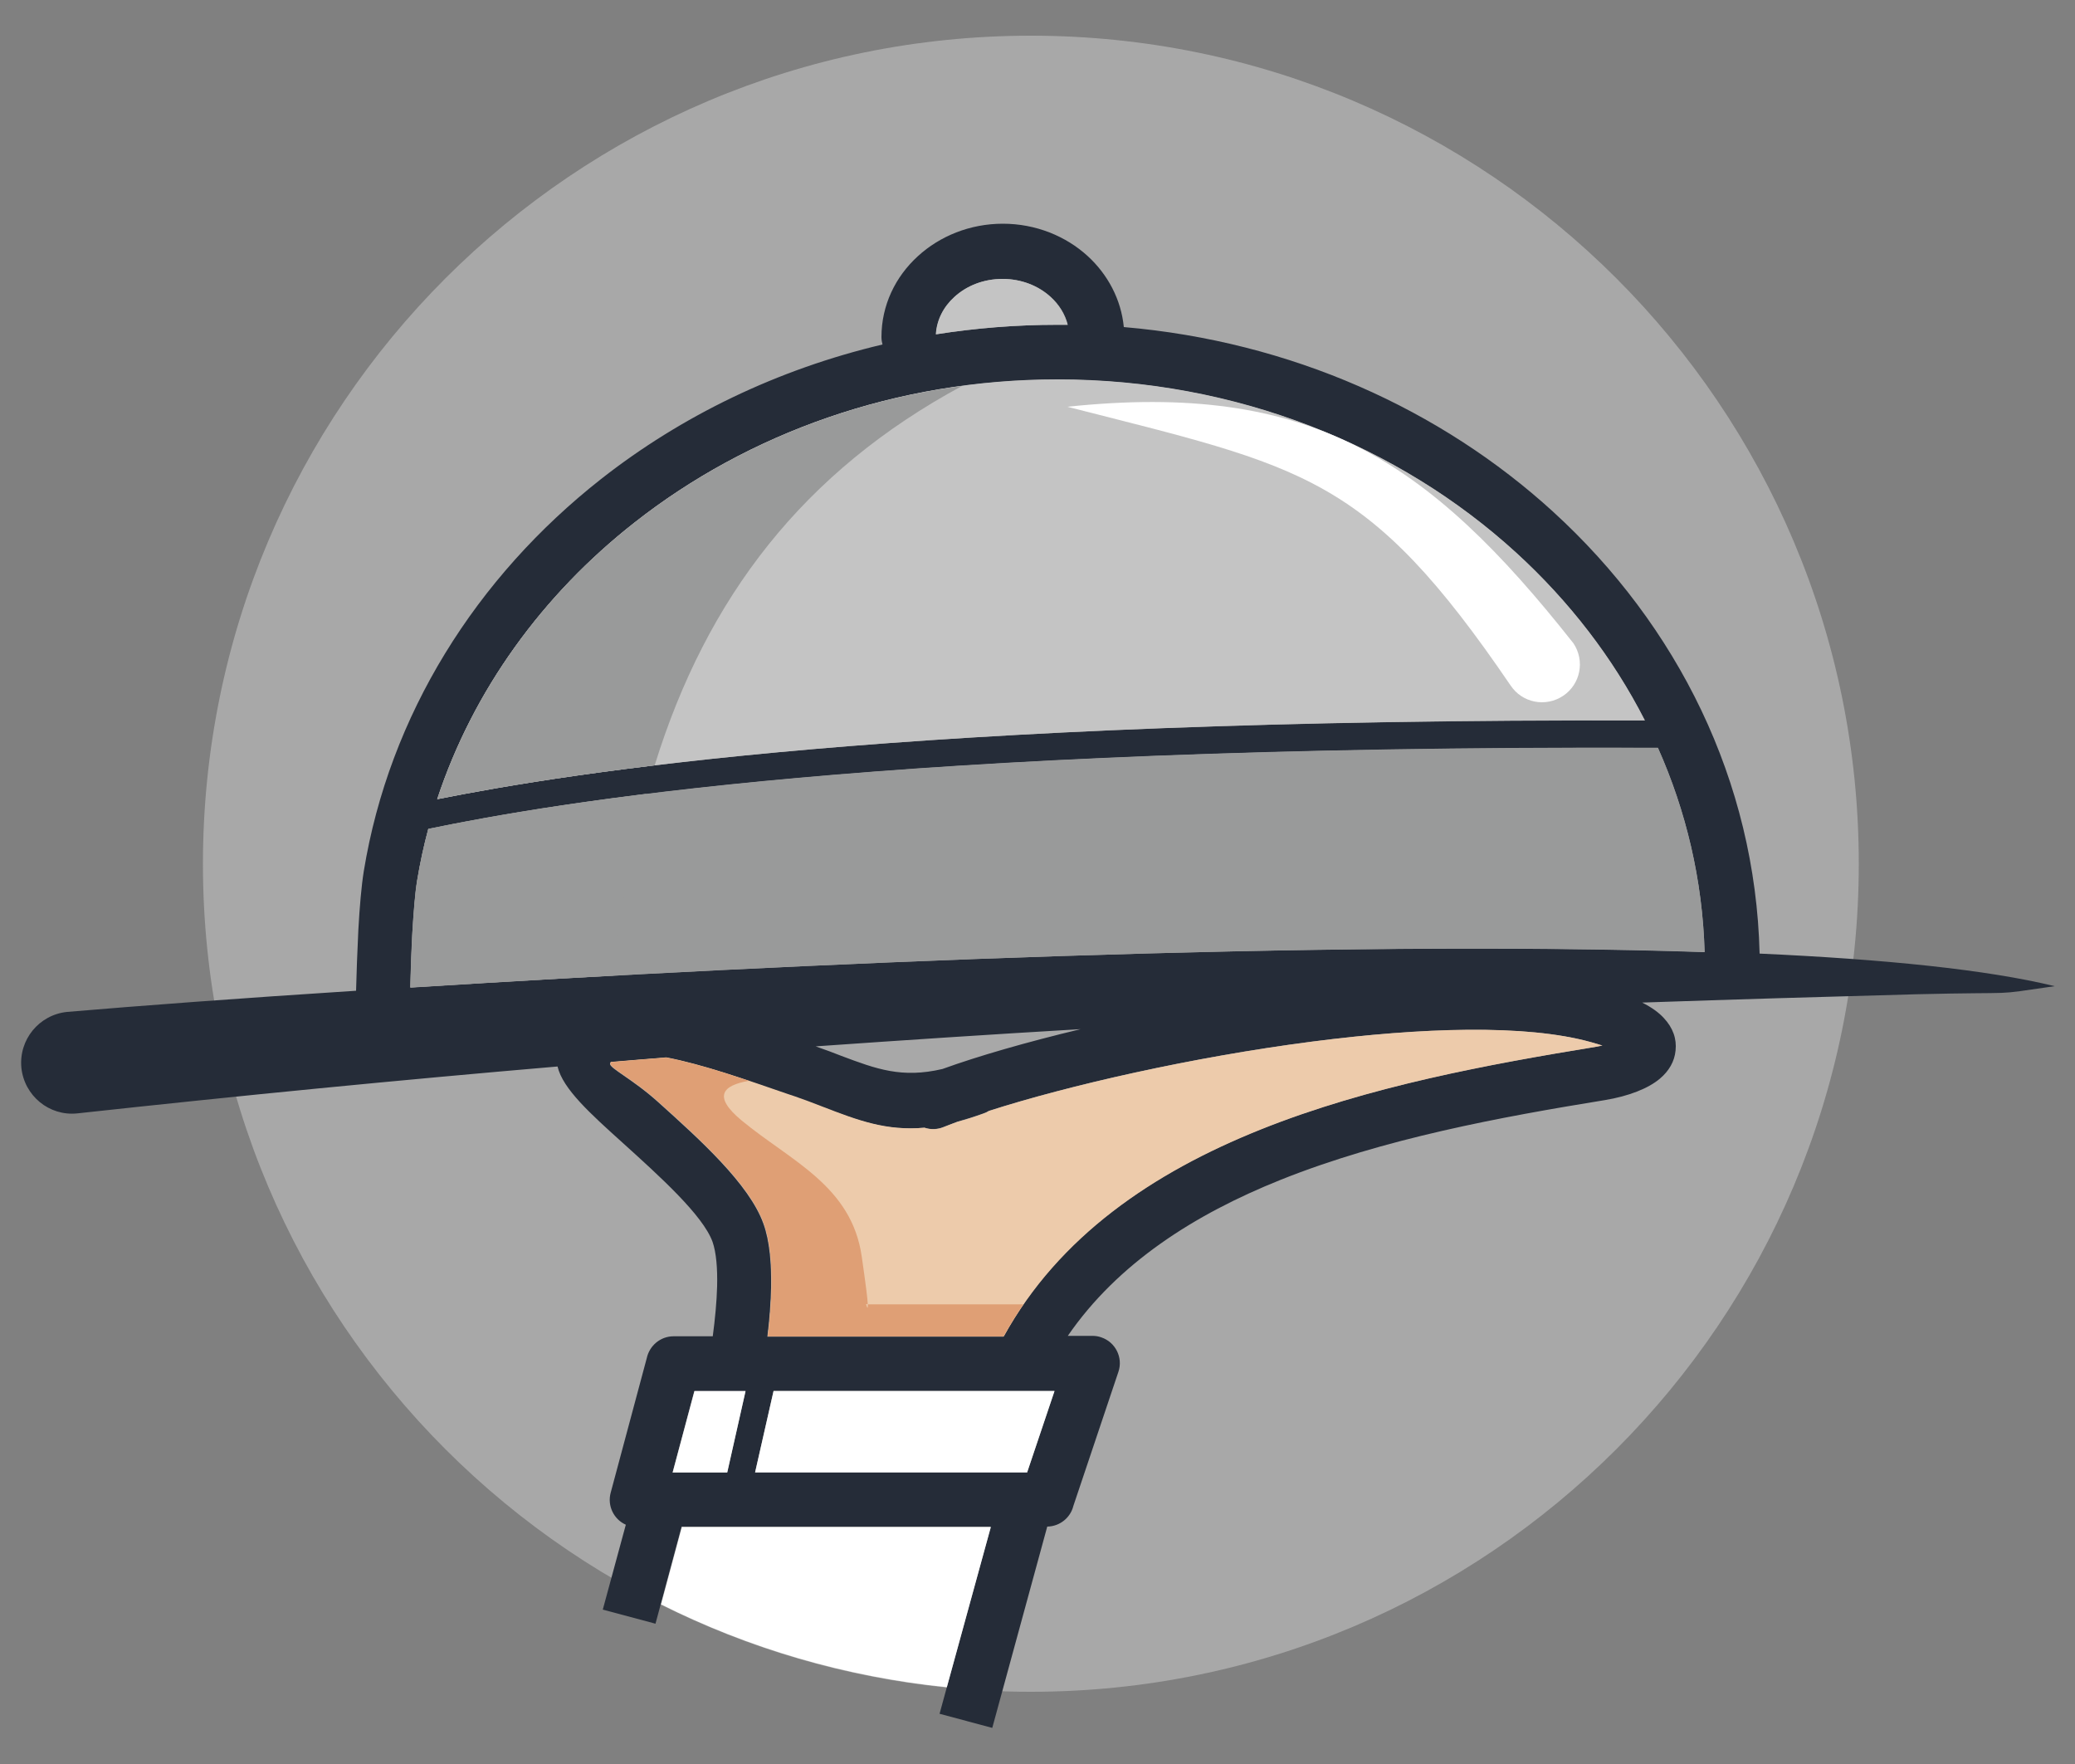 <?xml version="1.0" encoding="utf-8"?>
<!-- Generator: Adobe Illustrator 23.1.0, SVG Export Plug-In . SVG Version: 6.00 Build 0)  -->
<svg version="1.1" id="Capa_1" xmlns="http://www.w3.org/2000/svg" xmlns:xlink="http://www.w3.org/1999/xlink" x="0px" y="0px"
	 viewBox="0 0 100 85" style="enable-background:new 0 0 100 85;" xml:space="preserve">
<rect x="0" y="0" width="100" height="85" fill="#808080" stroke="none"/>
<style type="text/css">
	.st0{fill-rule:evenodd;clip-rule:evenodd;fill:#A8A8A8;}
	.st1{fill-rule:evenodd;clip-rule:evenodd;fill:#252C38;}
	.st2{fill-rule:evenodd;clip-rule:evenodd;fill:#C4C4C4;}
	.st3{fill-rule:evenodd;clip-rule:evenodd;fill:#999A9A;}
	.st4{fill-rule:evenodd;clip-rule:evenodd;fill:#EDCBAB;}
	.st5{fill-rule:evenodd;clip-rule:evenodd;fill:#FFFFFF;}
	.st6{fill-rule:evenodd;clip-rule:evenodd;fill:#DF9F75;}
</style>
<g>
	<path class="st0" d="M49.68,1.72c22.03,0,39.9,17.86,39.9,39.9c0,22.03-17.86,39.9-39.9,39.9c-22.03,0-39.9-17.86-39.9-39.9
		C9.79,19.58,27.65,1.72,49.68,1.72z"/>
	<g>
		<path class="st1" d="M19.78,47.59c18.52-1.17,44.35-2.32,62.37-1.71c-0.1-3.47-0.89-6.79-2.25-9.84
			c-37.37-0.13-53.34,2.69-59.26,3.91c-0.22,0.82-0.4,1.65-0.54,2.5c-0.09,0.57-0.17,1.52-0.23,2.53
			C19.83,45.85,19.79,46.79,19.78,47.59L19.78,47.59z M30.16,73.47c-0.58-0.26-0.9-0.91-0.73-1.54l1.74-6.49
			c0.13-0.6,0.66-1.05,1.29-1.05h1.89c0.11-0.83,0.19-1.66,0.21-2.41c0.02-0.86-0.04-1.62-0.22-2.14c-0.46-1.28-2.57-3.18-4.34-4.78
			c-1.54-1.39-2.88-2.59-3.13-3.67c-7.6,0.65-15.28,1.4-23.15,2.26c-1.35,0.14-2.55-0.85-2.69-2.2c-0.13-1.35,0.85-2.55,2.2-2.69
			c3.53-0.3,8.33-0.66,13.93-1.02c0.02-0.83,0.06-1.9,0.11-2.94c0.06-1.09,0.15-2.13,0.26-2.81c1.23-7.54,5.42-14.18,11.44-18.91
			c3.86-3.03,8.48-5.28,13.56-6.48c-0.03-0.11-0.05-0.23-0.05-0.36c0-1.53,0.67-2.91,1.76-3.9c1.05-0.96,2.5-1.56,4.09-1.56
			c1.59,0,3.04,0.6,4.09,1.56c0.97,0.89,1.61,2.09,1.74,3.42c8.05,0.69,15.28,3.96,20.69,8.9c5.99,5.47,9.75,12.97,9.95,21.29
			c5.99,0.27,10.95,0.77,14.22,1.57c-3.28,0.47-1.35,0.26-6.69,0.39c-4.45,0.12-8.84,0.25-13.19,0.4c0.46,0.23,0.8,0.48,1.04,0.74
			c0.45,0.48,0.63,1.01,0.57,1.57c-0.05,0.53-0.32,0.99-0.76,1.36c-0.56,0.47-1.5,0.84-2.65,1.03c-4.99,0.81-10.65,1.85-15.62,3.84
			c-4.17,1.67-7.86,4.03-10.26,7.52h1.19v0c0.14,0,0.28,0.02,0.42,0.07c0.69,0.23,1.06,0.98,0.83,1.66l-2.17,6.46
			c-0.14,0.57-0.65,0.99-1.26,1l-2.65,9.7l-2.54-0.68l2.47-9.02H32.85l-1.26,4.68l-2.54-0.68L30.16,73.47L30.16,73.47z M21.07,38.51
			c1.73-5.24,5.07-9.85,9.51-13.33c5.47-4.3,12.59-6.89,20.38-6.89c8.64,0,16.46,3.19,22.11,8.35c2.55,2.33,4.66,5.06,6.2,8.08
			C43.56,34.62,27.49,37.23,21.07,38.51L21.07,38.51z M36.39,70.95H49.5l1.32-3.93H37.28L36.39,70.95L36.39,70.95z M35.93,67.03
			h-2.47l-1.05,3.93h2.63L35.93,67.03L35.93,67.03z M48.36,64.39c2.66-4.82,7.2-7.89,12.37-9.96c5.21-2.09,11.04-3.15,16.17-3.99
			c0.11-0.02,0.21-0.04,0.31-0.06c-0.16-0.05-0.34-0.11-0.54-0.16c-3.14-0.88-8.2-0.7-13.44-0.03c-5.79,0.75-11.74,2.11-15.58,3.34
			c-0.08,0.05-0.16,0.09-0.25,0.12c-0.45,0.16-0.87,0.29-1.26,0.4c-0.24,0.09-0.47,0.18-0.68,0.26c-0.3,0.12-0.63,0.12-0.92,0.03
			c-1.84,0.17-3.2-0.35-4.93-1c-0.46-0.17-0.94-0.36-1.32-0.49l0,0l0,0l-0.36-0.12c-1.97-0.69-4.11-1.43-5.84-1.76
			c-0.89,0.07-1.78,0.14-2.67,0.22c-0.01,0.02-0.01,0.05-0.02,0.07c-0.04,0.21,1.08,0.73,2.33,1.86c1.99,1.79,4.38,3.94,5.06,5.85
			c0.3,0.83,0.39,1.91,0.37,3.08c-0.02,0.77-0.08,1.57-0.18,2.36H48.36L48.36,64.39z M45.42,51.51c1.71-0.62,4.03-1.29,6.66-1.92
			c-4.26,0.25-8.51,0.53-12.77,0.83c0.51,0.18,0.89,0.32,1.24,0.46C42.23,51.51,43.46,51.97,45.42,51.51L45.42,51.51z M50.96,15.65
			c0.17,0,0.33,0,0.5,0c-0.13-0.52-0.42-0.98-0.82-1.34c-0.59-0.54-1.41-0.87-2.32-0.87c-0.92,0-1.74,0.33-2.32,0.87
			c-0.52,0.47-0.85,1.11-0.89,1.8C47.01,15.81,48.96,15.65,50.96,15.65z"/>
		<path class="st2" d="M50.96,18.28c8.64,0,16.46,3.19,22.11,8.35c2.55,2.33,4.66,5.06,6.2,8.08c-35.7-0.09-51.78,2.52-58.2,3.8
			c1.73-5.24,5.07-9.85,9.51-13.33C36.05,20.88,43.17,18.28,50.96,18.28z"/>
		<path class="st3" d="M20.64,39.94c5.92-1.22,21.89-4.04,59.26-3.91c1.36,3.05,2.15,6.37,2.25,9.84
			c-18.01-0.6-43.85,0.55-62.37,1.71c0.02-0.79,0.05-1.74,0.1-2.62c0.06-1.01,0.13-1.96,0.23-2.53
			C20.24,41.59,20.42,40.76,20.64,39.94z"/>
		<path class="st2" d="M50.96,15.65c-2,0-3.95,0.16-5.86,0.46c0.04-0.7,0.37-1.33,0.89-1.8c0.59-0.54,1.41-0.87,2.32-0.87
			c0.91,0,1.73,0.33,2.32,0.87c0.4,0.37,0.69,0.83,0.82,1.34C51.29,15.65,51.13,15.65,50.96,15.65z"/>
		<path class="st4" d="M44.56,54.34c0.29,0.1,0.61,0.1,0.92-0.03c0.21-0.09,0.44-0.17,0.68-0.26c0.4-0.1,0.82-0.24,1.26-0.4
			c0.09-0.03,0.17-0.07,0.25-0.12c3.83-1.23,9.78-2.59,15.58-3.34c5.23-0.68,10.3-0.85,13.44,0.03c0.2,0.06,0.38,0.11,0.54,0.16
			c-0.1,0.02-0.2,0.04-0.31,0.06c-5.13,0.84-10.96,1.9-16.17,3.99c-5.17,2.07-9.71,5.14-12.37,9.96H37c0.1-0.78,0.16-1.59,0.18-2.36
			c0.02-1.17-0.07-2.25-0.37-3.08c-0.68-1.9-3.07-4.05-5.06-5.85c-1.25-1.12-2.37-1.65-2.33-1.86c0-0.02,0.01-0.05,0.02-0.07
			c0.89-0.07,1.78-0.15,2.67-0.22c1.73,0.33,3.87,1.08,5.84,1.76l0.36,0.12l0,0c0.38,0.13,0.86,0.31,1.32,0.49
			C41.36,53.99,42.71,54.5,44.56,54.34z"/>
		<polygon class="st5" points="37.28,67.03 50.82,67.03 49.5,70.95 36.39,70.95 		"/>
		<polygon class="st5" points="35.93,67.03 35.05,70.95 32.42,70.95 33.47,67.03 		"/>
		<path class="st6" d="M41.82,62.84c0.02,0.39-0.08,0-0.08,0H41.82L41.82,62.84z M36.09,52.08c-1.39-0.47-2.78-0.89-3.98-1.12
			c-0.89,0.07-1.78,0.14-2.67,0.22c-0.01,0.02-0.01,0.05-0.02,0.07c-0.04,0.21,1.08,0.73,2.33,1.86c1.99,1.79,4.38,3.94,5.06,5.85
			c0.3,0.83,0.39,1.91,0.37,3.08c-0.02,0.77-0.08,1.57-0.18,2.36h11.36c0.3-0.54,0.62-1.05,0.96-1.55h-7.5
			c-0.01-0.27-0.09-0.91-0.29-2.3c-0.49-3.42-3.42-4.6-5.79-6.56C34.33,52.82,34.83,52.3,36.09,52.08z"/>
		<path class="st3" d="M20.64,39.94c2.09-0.43,5.42-1.06,10.51-1.69c-0.85,3.12-1.34,6.1-1.6,8.76c-3.42,0.19-6.7,0.38-9.78,0.57
			c0.02-0.79,0.05-1.74,0.1-2.62c0.06-1.01,0.13-1.96,0.23-2.53C20.24,41.59,20.42,40.76,20.64,39.94z"/>
		<path class="st3" d="M31.55,36.88c-4.91,0.59-8.27,1.19-10.48,1.63c1.73-5.24,5.07-9.85,9.51-13.33c4.37-3.43,9.8-5.78,15.78-6.58
			C38.74,22.71,34.06,28.77,31.55,36.88z"/>
		<path class="st5" d="M75.83,31c-7.03-8.91-12.73-12.63-24.39-11.4c11.42,2.92,14.42,3.24,21.36,13.43
			c0.56,0.84,1.69,1.06,2.53,0.5C76.17,32.97,76.39,31.84,75.83,31z"/>
	</g>
	<path class="st5" d="M45.63,81.3c-4.91-0.5-9.56-1.88-13.77-3.99l1-3.72h14.89L45.63,81.3z"/>
</g>
</svg>
